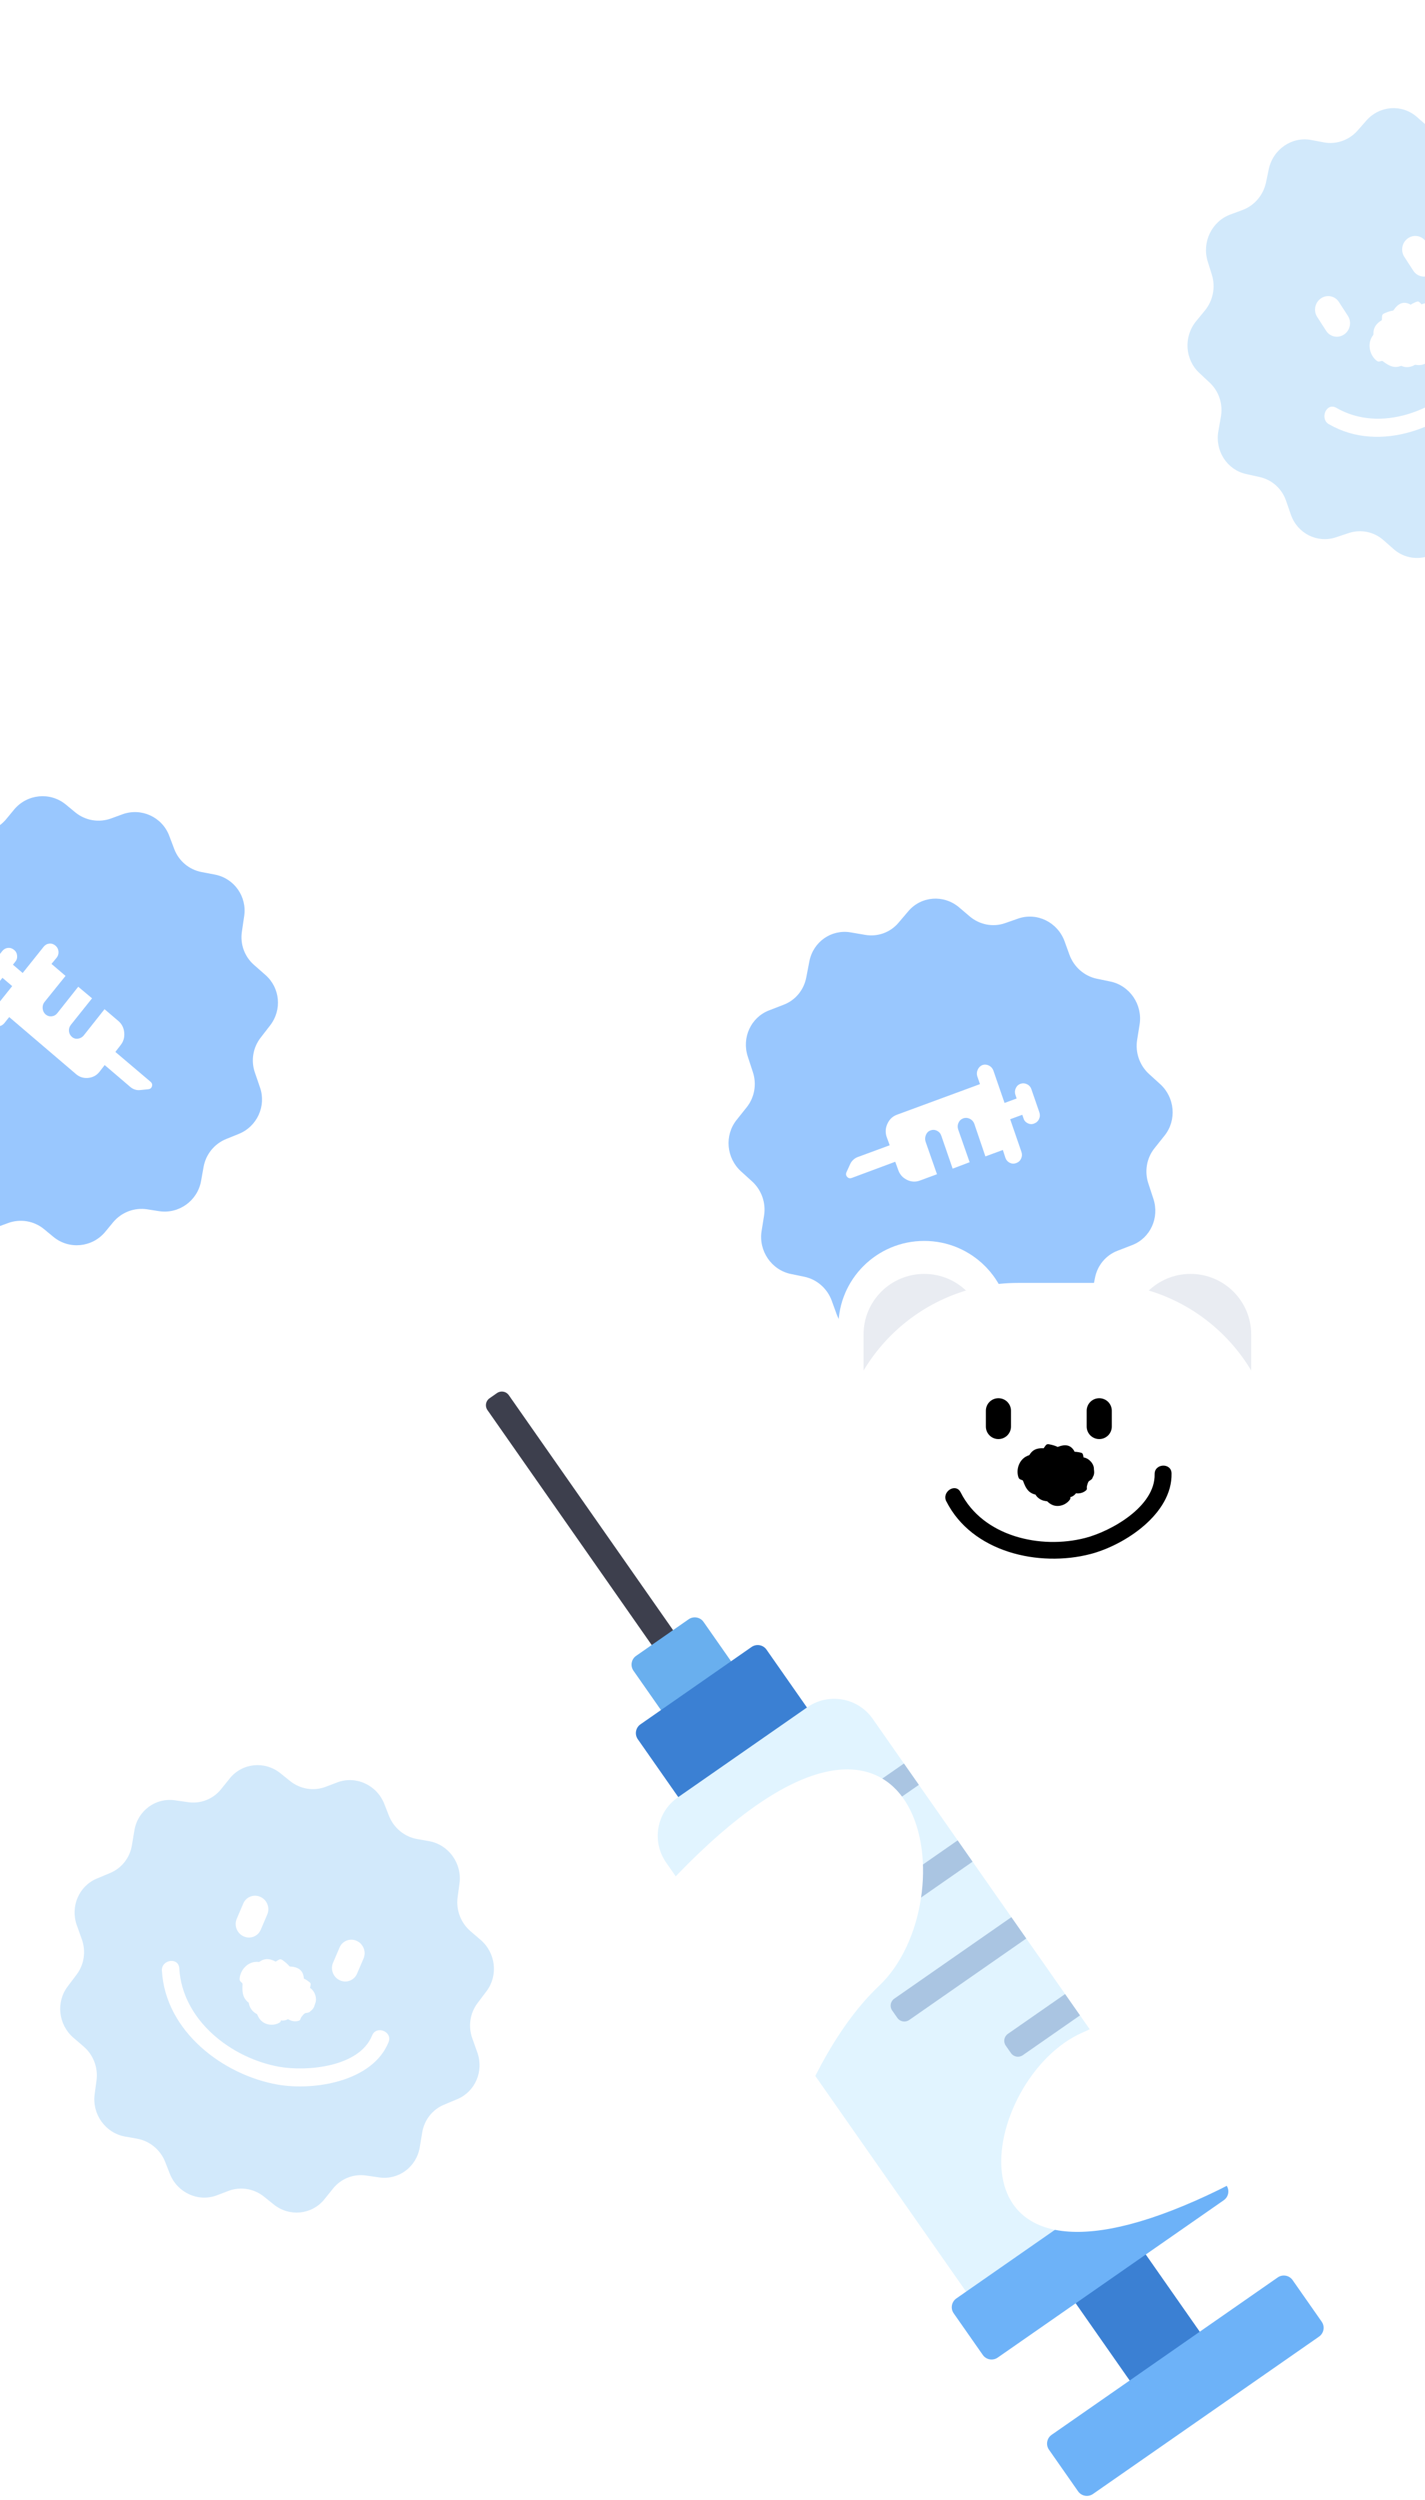 <svg width="393" height="689" viewBox="0 0 393 689" fill="none" xmlns="http://www.w3.org/2000/svg">
<g filter="url(#filter0_b_97_2305)">
<path d="M318.102 330.431C319.806 335.63 317.241 341.215 312.265 343.141L308.152 344.733C304.966 345.966 302.641 348.777 301.98 352.194L301.113 356.674C300.073 362.05 295.049 365.568 289.719 364.652L285.715 363.963C282.276 363.371 278.809 364.628 276.548 367.287L273.824 370.489C270.268 374.67 264.042 375.135 259.807 371.535L256.909 369.071C254.174 366.746 250.466 366.035 247.14 367.198L243.55 368.453C238.363 370.266 232.644 367.464 230.722 362.167L229.392 358.502C228.16 355.106 225.281 352.59 221.807 351.873L218.126 351.114C212.748 350.004 209.157 344.729 210.042 339.24L210.72 335.035C211.283 331.544 210.033 327.976 207.413 325.599L204.363 322.832C200.305 319.149 199.764 312.905 203.137 308.672L205.948 305.143C208.091 302.454 208.727 298.815 207.637 295.487L206.228 291.189C204.525 285.99 207.089 280.405 212.066 278.479L216.179 276.887C219.364 275.654 221.69 272.843 222.351 269.426L223.218 264.946C224.258 259.57 229.282 256.052 234.611 256.968L238.616 257.657C242.055 258.249 245.521 256.992 247.783 254.333L250.506 251.131C254.062 246.95 260.289 246.485 264.523 250.085L267.422 252.549C270.157 254.874 273.865 255.585 277.191 254.422L280.78 253.167C285.967 251.354 291.687 254.156 293.609 259.453L294.938 263.118C296.171 266.514 299.05 269.03 302.523 269.747L306.204 270.506C311.582 271.616 315.173 276.891 314.288 282.38L313.61 286.585C313.047 290.076 314.298 293.644 316.917 296.021L319.967 298.788C324.026 302.471 324.567 308.715 321.194 312.948L318.383 316.477C316.239 319.166 315.603 322.805 316.694 326.133L318.102 330.431Z" fill="#0073FE" fill-opacity="0.4"/>
</g>
<g clip-path="url(#clip0_97_2305)">
<path d="M270.944 293.524C271.548 293.332 272.14 293.377 272.72 293.661C273.299 293.945 273.707 294.389 273.945 294.995L277.046 303.976L280.384 302.746L280.052 301.784C279.83 301.143 279.857 300.523 280.132 299.924C280.406 299.326 280.854 298.913 281.475 298.684C282.08 298.491 282.672 298.537 283.251 298.821C283.83 299.105 284.221 299.541 284.424 300.129L286.639 306.544C286.86 307.185 286.833 307.805 286.559 308.403C286.284 309.002 285.836 309.415 285.215 309.644C284.629 309.89 284.038 309.866 283.441 309.574C282.844 309.282 282.452 308.823 282.266 308.199L281.934 307.237L278.596 308.466L281.696 317.447C281.917 318.089 281.891 318.709 281.616 319.307C281.341 319.905 280.893 320.319 280.272 320.547C279.651 320.776 279.051 320.748 278.472 320.465C277.892 320.181 277.492 319.718 277.271 319.077L276.576 316.937L271.762 318.71L268.687 309.675C268.449 309.069 268.041 308.625 267.461 308.341C266.882 308.057 266.29 308.012 265.686 308.204C265.065 308.433 264.617 308.846 264.342 309.445C264.067 310.043 264.041 310.663 264.262 311.304L267.415 320.311L262.732 322.081L259.604 313.02C259.383 312.378 258.982 311.915 258.403 311.632C257.824 311.348 257.224 311.32 256.603 311.549C256.033 311.759 255.62 312.167 255.363 312.774C255.106 313.381 255.07 313.996 255.256 314.621L258.409 323.627L253.673 325.371C252.483 325.81 251.3 325.741 250.124 325.165C248.948 324.588 248.148 323.686 247.723 322.456L246.895 320.185L234.915 324.642C234.397 324.833 233.969 324.734 233.631 324.347C233.293 323.959 233.241 323.511 233.474 323.004L234.498 320.774C234.698 320.339 234.981 319.956 235.348 319.625C235.715 319.294 236.106 319.052 236.52 318.899L245.37 315.64L244.543 313.369C244.118 312.14 244.185 310.917 244.743 309.703C245.301 308.488 246.175 307.662 247.365 307.223L270.268 298.789L269.52 296.624C269.334 296 269.378 295.389 269.653 294.79C269.928 294.192 270.358 293.77 270.944 293.524Z" fill="white"/>
</g>
<g filter="url(#filter1_b_97_2305)">
<path d="M92.986 491.243C98.129 489.285 103.929 491.933 105.99 497.179L107.261 500.416C108.582 503.78 111.53 506.219 115.026 506.841L118.321 507.427C123.732 508.389 127.464 513.565 126.722 519.076L126.206 522.903C125.734 526.406 127.078 529.938 129.759 532.243L132.579 534.667C136.732 538.236 137.437 544.458 134.179 548.778L131.686 552.083C129.616 554.827 129.076 558.476 130.251 561.769L131.642 565.668C133.478 570.813 131.063 576.457 126.143 578.518L122.415 580.08C119.266 581.399 117.017 584.268 116.446 587.696L115.758 591.825C114.858 597.222 109.929 600.872 104.578 600.103L100.944 599.58C97.489 599.084 94.055 600.435 91.865 603.154L89.473 606.123C86.026 610.4 79.808 611.034 75.477 607.548L72.84 605.426C70.041 603.174 66.31 602.564 63.012 603.819L59.839 605.027C54.696 606.985 48.896 604.337 46.836 599.091L45.565 595.854C44.244 592.49 41.295 590.051 37.799 589.429L34.504 588.843C29.093 587.881 25.361 582.705 26.104 577.194L26.619 573.367C27.091 569.864 25.748 566.332 23.066 564.027L20.246 561.603C16.093 558.034 15.388 551.812 18.647 547.492L21.14 544.187C23.209 541.443 23.75 537.794 22.575 534.501L21.183 530.602C19.347 525.457 21.762 519.813 26.682 517.752L30.41 516.19C33.559 514.871 35.808 512.002 36.379 508.574L37.067 504.445C37.967 499.048 42.896 495.398 48.248 496.167L51.882 496.69C55.337 497.186 58.77 495.835 60.96 493.116L63.353 490.147C66.799 485.87 73.017 485.236 77.348 488.722L79.986 490.844C82.784 493.096 86.516 493.706 89.813 492.451L92.986 491.243Z" fill="#90C9F6" fill-opacity="0.4"/>
<path d="M83.775 551.769C82.766 554.127 78.223 555.666 74.696 554.056C71.169 552.446 69.606 548.118 70.615 545.761C71.623 543.403 75.301 542.791 78.828 544.401C82.354 546.011 84.788 549.403 83.775 551.769Z" fill="white"/>
<path d="M80.582 548.46C80.388 548.565 80.186 548.688 80.074 548.874C79.948 549.096 79.954 549.378 79.96 549.639C80.019 550.774 80.085 551.966 80.658 552.948C81.51 554.423 83.424 555.114 85.035 554.666C85.193 554.62 85.346 554.561 85.467 554.455C85.619 554.298 85.667 554.062 85.755 553.855C85.993 553.275 86.541 552.891 86.838 552.349C87.591 550.961 86.857 548.786 85.614 547.95C84.167 546.967 82.002 547.71 80.582 548.46Z" fill="white"/>
<path d="M85.646 547.126C85.672 546.966 85.693 546.792 85.641 546.639C85.579 546.46 85.415 546.343 85.265 546.221C84.611 545.728 83.918 545.229 83.119 545.101C81.92 544.909 80.698 545.695 80.247 546.823C80.201 546.931 80.16 547.052 80.175 547.167C80.192 547.325 80.304 547.462 80.382 547.605C80.596 548.004 80.575 548.5 80.747 548.923C81.185 549.994 82.722 550.567 83.735 550.244C84.924 549.862 85.453 548.275 85.659 547.121L85.646 547.126Z" fill="white"/>
<path d="M78.118 542.097C77.899 542.137 77.666 542.181 77.5 542.321C77.3 542.488 77.216 542.761 77.151 543.011C76.842 544.107 76.519 545.261 76.752 546.389C77.094 548.083 78.719 549.374 80.404 549.476C80.57 549.487 80.74 549.49 80.888 549.418C81.091 549.317 81.21 549.113 81.358 548.944C81.771 548.476 82.427 548.291 82.886 547.866C84.067 546.803 84.055 544.485 83.131 543.278C82.052 541.86 79.732 541.844 78.122 542.088L78.118 542.097Z" fill="white"/>
<path d="M77.976 540.258C77.795 540.132 77.592 540.007 77.374 539.994C77.116 539.973 76.875 540.11 76.657 540.247C75.7 540.811 74.707 541.412 74.134 542.376C73.274 543.812 73.604 545.834 74.777 547.058C74.888 547.173 75.017 547.297 75.167 547.344C75.384 547.411 75.603 547.349 75.824 547.332C76.443 547.281 77.035 547.594 77.658 547.61C79.227 547.659 80.745 546.007 80.867 544.525C81.014 542.785 79.324 541.196 77.981 540.271L77.976 540.258Z" fill="white"/>
<path d="M77.652 542.337C77.665 542.106 77.661 541.867 77.558 541.659C77.436 541.42 77.198 541.279 76.968 541.142C75.975 540.57 74.933 539.987 73.799 539.943C72.107 539.881 70.535 541.185 70.096 542.835C70.049 542.996 70.019 543.165 70.054 543.332C70.106 543.56 70.281 543.725 70.413 543.915C70.777 544.436 70.824 545.124 71.138 545.687C71.927 547.112 74.153 547.645 75.498 547.022C77.08 546.292 77.562 543.995 77.652 542.337Z" fill="white"/>
<path d="M75.673 543.046C75.648 542.755 75.6 542.443 75.426 542.202C75.228 541.918 74.889 541.785 74.573 541.651C73.194 541.108 71.754 540.558 70.297 540.721C68.118 540.974 66.356 542.945 66.101 545.162C66.074 545.376 66.064 545.597 66.146 545.806C66.252 546.081 66.515 546.265 66.719 546.487C67.283 547.089 67.475 547.962 67.973 548.62C69.241 550.296 72.196 550.548 73.8 549.494C75.679 548.244 75.875 545.193 75.673 543.046Z" fill="white"/>
<path d="M67.749 545.324C67.519 545.413 67.281 545.519 67.132 545.72C66.957 545.952 66.931 546.263 66.913 546.556C66.831 547.82 66.761 549.154 67.266 550.32C68.033 552.069 70.074 553.086 71.915 552.798C72.097 552.773 72.277 552.726 72.419 552.619C72.615 552.461 72.701 552.21 72.815 551.993C73.151 551.382 73.814 551.029 74.218 550.461C75.238 549.023 74.69 546.514 73.419 545.417C71.93 544.135 69.427 544.67 67.749 545.324Z" fill="white"/>
<path d="M70.758 547.675C70.527 547.666 70.292 547.667 70.094 547.78C69.867 547.913 69.732 548.153 69.619 548.392C69.106 549.416 68.574 550.485 68.59 551.644C68.617 553.377 69.98 554.956 71.64 555.392C71.803 555.434 71.971 555.467 72.129 555.421C72.347 555.36 72.507 555.185 72.686 555.041C73.183 554.655 73.867 554.601 74.402 554.275C75.77 553.448 76.187 551.175 75.502 549.808C74.695 548.203 72.403 547.748 70.758 547.675Z" fill="white"/>
<path d="M70.724 551.941C70.537 552.103 70.356 552.279 70.277 552.512C70.192 552.785 70.266 553.087 70.342 553.359C70.67 554.562 71.036 555.827 71.879 556.749C73.144 558.134 75.347 558.397 76.951 557.516C77.107 557.426 77.263 557.336 77.363 557.177C77.495 556.969 77.49 556.708 77.532 556.458C77.642 555.777 78.143 555.231 78.328 554.574C78.813 552.891 77.493 550.74 75.976 550.144C74.192 549.448 72.065 550.779 70.728 551.932L70.724 551.941Z" fill="white"/>
<path d="M79.977 552.218C79.916 552.061 79.846 551.9 79.71 551.795C79.56 551.672 79.354 551.654 79.157 551.639C78.332 551.574 77.462 551.511 76.715 551.836C75.585 552.332 74.947 553.697 75.164 554.936C75.188 555.055 75.217 555.186 75.287 555.272C75.39 555.405 75.558 555.46 75.703 555.548C76.103 555.784 76.341 556.226 76.713 556.504C77.661 557.206 79.291 556.863 79.984 556.018C80.799 555.035 80.414 553.342 79.968 552.214L79.977 552.218Z" fill="white"/>
<path d="M78.372 551.528C78.203 551.623 78.031 551.727 77.927 551.895C77.812 552.089 77.821 552.341 77.83 552.571C77.885 553.564 77.96 554.61 78.466 555.475C79.225 556.768 80.915 557.357 82.316 556.953C82.448 556.917 82.589 556.862 82.697 556.761C82.832 556.619 82.877 556.413 82.945 556.229C83.152 555.721 83.629 555.38 83.889 554.896C84.543 553.667 83.885 551.764 82.787 551.037C81.508 550.184 79.614 550.847 78.372 551.528Z" fill="white"/>
<path d="M82.63 548.439C82.434 548.424 82.233 548.419 82.056 548.51C81.853 548.611 81.729 548.823 81.623 549.022C81.145 549.89 80.656 550.807 80.643 551.812C80.621 553.308 81.757 554.72 83.177 555.142C83.319 555.185 83.464 555.219 83.597 555.183C83.786 555.14 83.935 554.993 84.093 554.872C84.537 554.558 85.127 554.526 85.604 554.26C86.811 553.585 87.245 551.621 86.682 550.418C86.029 549.001 84.05 548.538 82.634 548.43L82.63 548.439Z" fill="white"/>
<path d="M44.657 543.178C45.63 559.838 61.52 571.895 76.615 574.529C86.622 576.271 102.774 573.7 107.162 562.824C108.342 559.91 103.788 558.079 102.61 561.008C99.106 569.683 84.672 570.953 77.081 569.622C63.953 567.315 50.279 556.921 49.447 542.491C49.262 539.312 44.467 540.021 44.643 543.18L44.657 543.178Z" fill="white"/>
<path d="M71.832 522.793L71.823 522.789C69.999 521.956 67.882 522.771 67.095 524.61L65.293 528.821C64.506 530.66 65.347 532.826 67.172 533.659L67.181 533.663C69.005 534.496 71.122 533.68 71.909 531.842L73.711 527.63C74.498 525.792 73.657 523.626 71.832 522.793Z" fill="white"/>
<path d="M98.387 534.916L98.378 534.912C96.553 534.079 94.437 534.894 93.65 536.733L91.848 540.944C91.061 542.783 91.902 544.949 93.727 545.782L93.736 545.786C95.56 546.619 97.677 545.803 98.464 543.964L100.266 539.753C101.053 537.915 100.211 535.749 98.387 534.916Z" fill="white"/>
</g>
<g filter="url(#filter2_b_97_2305)">
<path d="M349.906 46.661C351.054 41.165 356.259 37.572 361.615 38.581L365.111 39.239C368.544 39.885 372.077 38.64 374.432 35.955L376.804 33.251C380.462 29.079 386.654 28.627 390.763 32.23L393.628 34.742C396.249 37.04 399.854 37.77 403.162 36.671L406.7 35.496C411.841 33.788 417.328 36.547 419.126 41.743L420.452 45.573C421.598 48.885 424.321 51.344 427.668 52.09L431.498 52.943C436.724 54.107 440.086 59.304 439.127 64.737L438.425 68.718C437.811 72.197 438.968 75.736 441.492 78.098L444.411 80.828C448.37 84.533 448.738 90.825 445.243 95.077L442.838 98.003C440.589 100.739 439.862 104.459 440.914 107.84L442.065 111.534C443.715 116.835 440.941 122.57 435.81 124.465L432.483 125.693C429.18 126.913 426.715 129.808 425.979 133.331L425.23 136.919C424.082 142.416 418.877 146.008 413.521 145L410.024 144.342C406.591 143.695 403.059 144.94 400.704 147.625L398.332 150.33C394.674 154.501 388.482 154.953 384.372 151.35L381.508 148.838C378.887 146.54 375.281 145.811 371.973 146.909L368.435 148.084C363.295 149.792 357.807 147.033 356.009 141.837L354.683 138.007C353.537 134.695 350.814 132.236 347.468 131.491L343.637 130.637C338.411 129.473 335.05 124.276 336.008 118.844L336.711 114.862C337.324 111.383 336.167 107.844 333.643 105.483L330.724 102.752C326.765 99.047 326.398 92.755 329.892 88.503L332.298 85.577C334.546 82.841 335.273 79.121 334.221 75.74L333.071 72.046C331.42 66.746 334.195 61.01 339.326 59.115L342.652 57.887C345.955 56.667 348.421 53.773 349.156 50.249L349.906 46.661Z" fill="#90C9F6" fill-opacity="0.4"/>
<path d="M394.344 87.496C395.736 89.649 394.582 94.44 391.391 96.642C388.201 98.844 383.829 97.867 382.437 95.713C381.044 93.561 382.496 90.026 385.687 87.824C388.878 85.622 392.945 85.335 394.344 87.496Z" fill="white"/>
<path d="M389.94 88.489C389.923 88.715 389.916 88.958 390.009 89.155C390.123 89.386 390.358 89.532 390.575 89.668C391.534 90.231 392.544 90.817 393.652 90.849C395.312 90.904 396.893 89.611 397.383 87.965C397.43 87.802 397.463 87.637 397.439 87.474C397.392 87.257 397.224 87.088 397.102 86.899C396.754 86.379 396.731 85.693 396.445 85.142C395.71 83.735 393.541 83.2 392.196 83.83C390.623 84.559 390.081 86.847 389.94 88.489Z" fill="white"/>
<path d="M391.539 83.357C391.421 83.248 391.291 83.136 391.138 83.099C390.958 83.056 390.776 83.135 390.596 83.199C389.846 83.503 389.069 83.837 388.539 84.464C387.745 85.404 387.739 86.894 388.423 87.896C388.487 87.995 388.564 88.096 388.665 88.145C388.804 88.216 388.976 88.192 389.134 88.202C389.574 88.231 389.969 88.517 390.406 88.596C391.515 88.793 392.8 87.764 393.075 86.707C393.393 85.465 392.376 84.146 391.541 83.343L391.539 83.357Z" fill="white"/>
<path d="M383.426 87.197C383.342 87.409 383.254 87.636 383.28 87.856C383.311 88.12 383.489 88.342 383.66 88.533C384.392 89.395 385.165 90.3 386.211 90.707C387.779 91.325 389.698 90.606 390.677 89.194C390.774 89.055 390.866 88.909 390.886 88.74C390.912 88.509 390.808 88.295 390.748 88.075C390.585 87.462 390.782 86.791 390.678 86.162C390.436 84.558 388.533 83.315 387.055 83.468C385.321 83.642 384.076 85.654 383.421 87.188L383.426 87.197Z" fill="white"/>
<path d="M381.845 86.327C381.646 86.417 381.436 86.526 381.309 86.709C381.155 86.922 381.14 87.206 381.135 87.47C381.089 88.608 381.052 89.798 381.537 90.818C382.255 92.344 384.085 93.149 385.709 92.789C385.862 92.754 386.032 92.709 386.15 92.603C386.32 92.45 386.386 92.227 386.489 92.025C386.776 91.458 387.347 91.112 387.691 90.577C388.565 89.237 388.02 87.022 386.872 86.114C385.526 85.046 383.329 85.659 381.858 86.329L381.845 86.327Z" fill="white"/>
<path d="M383.374 87.732C383.193 87.596 382.995 87.471 382.77 87.448C382.51 87.425 382.267 87.557 382.033 87.683C381.038 88.239 380.007 88.831 379.369 89.795C378.419 91.235 378.651 93.309 379.767 94.584C379.874 94.712 379.997 94.829 380.152 94.889C380.366 94.967 380.594 94.904 380.82 94.891C381.439 94.856 382.027 95.187 382.655 95.218C384.239 95.301 385.858 93.649 386.063 92.141C386.306 90.368 384.683 88.707 383.374 87.732Z" fill="white"/>
<path d="M382.902 89.84C382.651 89.704 382.37 89.577 382.08 89.599C381.742 89.618 381.454 89.841 381.177 90.044C379.999 90.952 378.784 91.909 378.144 93.267C377.193 95.302 377.87 97.901 379.549 99.322C379.709 99.461 379.885 99.589 380.099 99.632C380.381 99.687 380.671 99.558 380.961 99.5C381.753 99.334 382.569 99.638 383.372 99.56C385.416 99.362 387.193 96.923 387.182 94.957C387.158 92.644 384.766 90.824 382.902 89.84Z" fill="white"/>
<path d="M380.557 97.974C380.507 98.222 380.468 98.487 380.553 98.725C380.65 99.003 380.891 99.194 381.12 99.368C382.111 100.123 383.166 100.904 384.387 101.095C386.226 101.372 388.142 100.144 388.885 98.384C388.961 98.212 389.018 98.03 389.006 97.849C388.98 97.593 388.821 97.382 388.704 97.165C388.383 96.543 388.447 95.774 388.196 95.115C387.562 93.449 385.217 92.57 383.645 93.085C381.805 93.689 380.914 96.159 380.557 97.974Z" fill="white"/>
<path d="M384.079 96.624C383.949 96.82 383.824 97.025 383.812 97.259C383.8 97.529 383.924 97.776 384.06 98.004C384.625 99.004 385.217 100.046 386.174 100.657C387.606 101.571 389.622 101.237 390.86 100.026C390.982 99.907 391.098 99.779 391.144 99.616C391.21 99.393 391.152 99.159 391.129 98.925C391.077 98.284 391.397 97.659 391.414 97.017C391.464 95.378 389.826 93.786 388.344 93.644C386.602 93.48 385.012 95.231 384.079 96.624Z" fill="white"/>
<path d="M387.551 98.959C387.584 99.209 387.631 99.462 387.78 99.656C387.959 99.878 388.245 99.977 388.507 100.058C389.667 100.423 390.895 100.787 392.098 100.551C393.903 100.198 395.289 98.421 395.42 96.547C395.429 96.362 395.439 96.178 395.362 96.005C395.261 95.777 395.045 95.641 394.863 95.469C394.365 95.005 394.184 94.274 393.744 93.757C392.626 92.425 390.164 92.413 388.871 93.412C387.354 94.59 387.312 97.162 387.546 98.95L387.551 98.959Z" fill="white"/>
<path d="M392.693 91.048C392.532 91.016 392.363 90.99 392.205 91.052C392.024 91.117 391.9 91.286 391.784 91.45C391.292 92.134 390.778 92.857 390.647 93.684C390.452 94.936 391.23 96.23 392.359 96.71C392.469 96.754 392.592 96.799 392.7 96.785C392.863 96.767 392.998 96.65 393.146 96.572C393.552 96.351 394.04 96.382 394.465 96.208C395.543 95.761 396.129 94.156 395.805 93.096C395.434 91.855 393.845 91.275 392.685 91.054L392.693 91.048Z" fill="white"/>
<path d="M391.276 92.073C391.264 92.271 391.258 92.478 391.34 92.659C391.438 92.864 391.649 92.992 391.841 93.109C392.683 93.598 393.579 94.097 394.555 94.125C396.016 94.162 397.396 93.008 397.809 91.57C397.85 91.434 397.881 91.282 397.855 91.134C397.81 90.939 397.666 90.789 397.552 90.63C397.246 90.175 397.22 89.575 396.963 89.087C396.305 87.853 394.398 87.398 393.22 87.961C391.843 88.614 391.378 90.623 391.276 92.073Z" fill="white"/>
<path d="M391.011 86.694C390.895 86.857 390.784 87.029 390.764 87.233C390.738 87.464 390.847 87.686 390.953 87.886C391.409 88.772 391.9 89.693 392.715 90.249C393.927 91.076 395.685 90.849 396.785 89.84C396.896 89.74 397.001 89.632 397.042 89.497C397.108 89.309 397.066 89.1 397.051 88.896C397.03 88.34 397.317 87.809 397.353 87.249C397.442 85.833 396.066 84.393 394.782 84.233C393.276 84.036 391.846 85.511 391.005 86.685L391.011 86.694Z" fill="white"/>
<path d="M366.534 116.93C380.681 125.087 398.987 117.761 409.16 106.036C415.902 98.26 422.379 82.799 415.813 73.099C414.055 70.495 410.138 73.472 411.908 76.082C417.144 83.824 410.515 97.084 405.393 102.977C396.532 113.167 380.764 119.46 368.517 112.386C365.818 110.829 363.851 115.389 366.528 116.943L366.534 116.93Z" fill="white"/>
<path d="M364.293 82.238L364.285 82.244C362.634 83.383 362.177 85.668 363.263 87.347L365.751 91.193C366.837 92.873 369.056 93.31 370.707 92.171L370.715 92.165C372.366 91.026 372.823 88.742 371.737 87.062L369.249 83.216C368.163 81.537 365.944 81.099 364.293 82.238Z" fill="white"/>
<path d="M388.318 65.658L388.31 65.663C386.659 66.803 386.201 69.087 387.288 70.767L389.776 74.613C390.862 76.292 393.081 76.73 394.732 75.591L394.74 75.585C396.39 74.446 396.848 72.161 395.762 70.482L393.274 66.636C392.187 64.956 389.968 64.519 388.318 65.658Z" fill="white"/>
</g>
<g filter="url(#filter3_b_97_2305)">
<path d="M3.865 223.15C7.449 218.812 13.849 218.182 18.163 221.742L20.743 223.872C23.51 226.156 27.285 226.797 30.669 225.557L33.729 224.436C38.945 222.526 44.703 225.147 46.666 230.327L48.06 234.009C49.303 237.289 52.153 239.683 55.598 240.341L59.26 241.04C64.577 242.055 68.136 247.076 67.347 252.448L66.704 256.825C66.204 260.223 67.449 263.634 70.014 265.895L73.239 268.737C77.248 272.27 77.808 278.329 74.518 282.581L71.871 286.002C69.766 288.723 69.168 292.315 70.28 295.554L71.712 299.727C73.471 304.848 70.895 310.473 65.859 312.508L62.391 313.91C59.129 315.228 56.768 318.136 56.148 321.599L55.452 325.487C54.473 330.956 49.299 334.655 43.827 333.797L40.617 333.294C37.068 332.738 33.477 334.104 31.178 336.887L29.034 339.482C25.45 343.82 19.05 344.451 14.737 340.891L12.156 338.761C9.39 336.477 5.614 335.836 2.23 337.076L-0.83 338.196C-6.046 340.107 -11.804 337.485 -13.766 332.306L-15.161 328.624C-16.404 325.344 -19.254 322.95 -22.699 322.292L-26.361 321.592C-31.678 320.577 -35.237 315.557 -34.448 310.185L-33.804 305.807C-33.305 302.409 -34.55 298.999 -37.115 296.738L-40.34 293.896C-44.349 290.363 -44.908 284.303 -41.618 280.051L-38.972 276.631C-36.867 273.91 -36.268 270.318 -37.38 267.078L-38.813 262.905C-40.571 257.785 -37.995 252.16 -32.96 250.124L-29.492 248.723C-26.23 247.404 -23.869 244.496 -23.249 241.033L-22.553 237.145C-21.574 231.676 -16.4 227.978 -10.928 228.835L-7.718 229.339C-4.168 229.895 -0.578 228.528 1.721 225.746L3.865 223.15Z" fill="#0073FE" fill-opacity="0.4"/>
</g>
<path d="M-2.109 282.371C-2.571 281.94 -2.832 281.401 -2.892 280.753C-2.952 280.104 -2.794 279.524 -2.419 279.011L3.363 271.779L0.675 269.486L0.055 270.261C-0.358 270.778 -0.878 271.067 -1.506 271.129C-2.134 271.19 -2.698 271.008 -3.198 270.582C-3.66 270.151 -3.921 269.612 -3.981 268.963C-4.04 268.315 -3.881 267.754 -3.503 267.281L0.628 262.115C1.041 261.599 1.561 261.309 2.189 261.247C2.817 261.186 3.381 261.368 3.881 261.795C4.377 262.182 4.656 262.71 4.718 263.378C4.78 264.046 4.602 264.618 4.185 265.096L3.566 265.87L6.254 268.163L12.036 260.932C12.449 260.415 12.97 260.126 13.597 260.064C14.225 260.002 14.789 260.185 15.289 260.611C15.789 261.038 16.069 261.575 16.129 262.224C16.189 262.872 16.012 263.455 15.6 263.971L14.2 265.656L18.076 268.962L12.237 276.199C11.862 276.712 11.704 277.292 11.764 277.941C11.824 278.589 12.085 279.129 12.547 279.559C13.047 279.986 13.611 280.168 14.239 280.106C14.866 280.044 15.387 279.755 15.8 279.239L21.577 271.948L25.384 275.142L19.551 282.438C19.138 282.955 18.961 283.537 19.021 284.185C19.081 284.834 19.361 285.371 19.861 285.798C20.319 286.189 20.861 286.344 21.487 286.262C22.113 286.181 22.635 285.901 23.051 285.424L28.828 278.134L32.641 281.386C33.6 282.204 34.14 283.271 34.262 284.588C34.383 285.904 34.048 287.057 33.257 288.047L31.816 289.914L41.5 298.121C41.917 298.476 42.052 298.899 41.906 299.389C41.759 299.88 41.419 300.151 40.886 300.203L38.547 300.434C38.09 300.479 37.634 300.425 37.178 300.271C36.723 300.118 36.328 299.899 35.995 299.615L28.868 293.536L27.428 295.403C26.636 296.393 25.603 296.95 24.329 297.076C23.054 297.201 21.938 296.855 20.979 296.038L2.538 280.307L1.144 282.05C0.727 282.528 0.205 282.797 -0.423 282.859C-1.051 282.921 -1.613 282.758 -2.109 282.371Z" fill="white"/>
<path d="M278.566 365.615C278.566 352.573 267.966 342 254.889 342C241.813 342 231.213 352.573 231.213 365.615V397.854C231.213 410.896 241.813 421.469 254.889 421.469C267.966 421.469 278.566 410.896 278.566 397.854V365.615Z" fill="white"/>
<path d="M352.012 365.615C352.012 352.573 341.412 342 328.336 342C315.259 342 304.659 352.573 304.659 365.615V397.853C304.659 410.896 315.259 421.468 328.336 421.468C341.412 421.468 352.012 410.896 352.012 397.853V365.615Z" fill="white"/>
<path d="M271.619 367.778C271.619 358.561 264.128 351.09 254.889 351.09C245.649 351.09 238.158 358.561 238.158 367.778V390.563C238.158 399.78 245.649 407.251 254.889 407.251C264.128 407.251 271.619 399.78 271.619 390.563V367.778Z" fill="#E9ECF2"/>
<path d="M345.066 367.778C345.066 358.562 337.576 351.09 328.336 351.09C319.096 351.09 311.606 358.562 311.606 367.778V390.563C311.606 399.78 319.096 407.251 328.336 407.251C337.576 407.251 345.066 399.78 345.066 390.563V367.778Z" fill="#E9ECF2"/>
<path d="M280.726 353.579H302.509C329.837 353.579 352.023 375.702 352.023 402.953V556.977H231.213V402.953C231.213 375.702 253.398 353.579 280.726 353.579Z" fill="white"/>
<path d="M298.788 405.74C298.788 408.183 295.385 411.316 291.692 411.316C287.999 411.316 285.008 408.183 285.008 405.74C285.008 403.298 287.999 401.312 291.692 401.312C295.385 401.312 298.788 403.288 298.788 405.74Z" fill="black"/>
<path d="M294.749 404.137C294.618 404.305 294.487 404.492 294.459 404.697C294.431 404.939 294.543 405.181 294.646 405.405C295.123 406.365 295.628 407.372 296.497 407.997C297.797 408.939 299.732 408.78 300.975 407.755C301.097 407.652 301.209 407.54 301.274 407.4C301.349 407.204 301.303 406.981 301.303 406.766C301.293 406.17 301.63 405.62 301.686 405.032C301.826 403.531 300.368 401.937 298.965 401.704C297.329 401.424 295.712 402.925 294.749 404.137Z" fill="black"/>
<path d="M298.686 400.977C298.648 400.828 298.601 400.669 298.499 400.557C298.377 400.427 298.19 400.389 298.012 400.343C297.255 400.175 296.461 400.016 295.713 400.222C294.591 400.529 293.815 401.695 293.843 402.851C293.843 402.962 293.852 403.084 293.908 403.177C293.983 403.307 294.133 403.382 294.254 403.475C294.591 403.736 294.759 404.174 295.068 404.473C295.853 405.228 297.414 405.116 298.181 404.436C299.078 403.634 298.947 402.049 298.695 400.967L298.686 400.977Z" fill="black"/>
<path d="M290.207 399.597C290.029 399.718 289.842 399.848 289.748 400.035C289.636 400.259 289.664 400.529 289.702 400.771C289.842 401.844 289.991 402.972 290.618 403.857C291.553 405.191 293.46 405.666 294.975 405.088C295.124 405.032 295.274 404.967 295.377 404.846C295.517 404.678 295.545 404.454 295.61 404.249C295.797 403.68 296.302 403.261 296.545 402.711C297.181 401.321 296.302 399.317 295.04 398.636C293.563 397.835 291.525 398.739 290.207 399.587V399.597Z" fill="black"/>
<path d="M289.392 398.058C289.186 398.021 288.962 397.993 288.766 398.068C288.532 398.152 288.373 398.366 288.233 398.571C287.606 399.438 286.961 400.352 286.821 401.415C286.606 402.999 287.653 404.622 289.14 405.218C289.28 405.274 289.439 405.33 289.588 405.312C289.803 405.284 289.972 405.144 290.159 405.041C290.682 404.752 291.318 404.789 291.87 404.556C293.263 403.978 293.973 401.946 293.524 400.613C293.001 399.047 290.925 398.338 289.401 398.068L289.392 398.058Z" fill="black"/>
<path d="M289.889 399.988C289.814 399.783 289.72 399.578 289.552 399.438C289.356 399.28 289.094 399.252 288.842 399.224C287.757 399.121 286.626 399.028 285.616 399.438C284.111 400.054 283.223 401.806 283.457 403.41C283.475 403.568 283.513 403.727 283.606 403.857C283.737 404.034 283.952 404.109 284.139 404.221C284.653 404.529 284.952 405.107 285.439 405.47C286.663 406.393 288.814 405.974 289.758 404.902C290.87 403.643 290.431 401.461 289.889 399.988Z" fill="black"/>
<path d="M288.42 401.387C288.289 401.145 288.131 400.893 287.887 400.753C287.607 400.585 287.261 400.604 286.934 400.613C285.522 400.688 284.054 400.781 282.839 401.499C281.025 402.58 280.221 404.986 280.829 407.009C280.885 407.204 280.96 407.4 281.109 407.549C281.306 407.745 281.605 407.801 281.867 407.913C282.586 408.211 283.082 408.892 283.764 409.265C285.503 410.216 288.187 409.265 289.196 407.717C290.374 405.89 289.402 403.168 288.42 401.387Z" fill="black"/>
<path d="M282.334 406.496C282.165 406.664 281.997 406.85 281.941 407.084C281.876 407.354 281.969 407.634 282.063 407.895C282.465 409.023 282.904 410.207 283.783 411.018C285.11 412.23 287.279 412.304 288.785 411.325C288.934 411.232 289.074 411.12 289.159 410.971C289.271 410.757 289.252 410.505 289.271 410.272C289.336 409.61 289.785 409.041 289.925 408.389C290.281 406.739 288.859 404.781 287.336 404.333C285.55 403.811 283.558 405.266 282.334 406.496Z" fill="black"/>
<path d="M285.85 407.344C285.644 407.428 285.438 407.521 285.307 407.698C285.158 407.904 285.13 408.165 285.12 408.416C285.055 409.507 284.99 410.645 285.438 411.642C286.111 413.134 287.897 413.963 289.515 413.684C289.673 413.656 289.832 413.619 289.954 413.516C290.122 413.376 290.197 413.162 290.3 412.966C290.59 412.435 291.169 412.118 291.515 411.623C292.403 410.365 291.917 408.23 290.805 407.316C289.496 406.244 287.317 406.757 285.85 407.344Z" fill="black"/>
<path d="M287.421 411.055C287.318 411.269 287.224 411.493 287.243 411.726C287.271 411.996 287.449 412.229 287.617 412.435C288.356 413.348 289.15 414.299 290.235 414.765C291.862 415.464 293.89 414.821 294.966 413.423C295.068 413.283 295.171 413.143 295.199 412.966C295.237 412.733 295.134 412.509 295.078 412.276C294.919 411.642 295.153 410.971 295.068 410.328C294.863 408.677 292.899 407.335 291.347 407.419C289.524 407.521 288.159 409.516 287.421 411.045V411.055Z" fill="black"/>
<path d="M295.628 407.634C295.516 407.522 295.395 407.41 295.236 407.372C295.058 407.326 294.871 407.391 294.694 407.456C293.946 407.727 293.16 408.016 292.627 408.594C291.823 409.47 291.777 410.906 292.431 411.894C292.497 411.987 292.571 412.09 292.665 412.136C292.805 412.211 292.973 412.192 293.132 412.211C293.572 412.258 293.946 412.547 294.376 412.64C295.47 412.873 296.769 411.931 297.059 410.925C297.405 409.75 296.433 408.435 295.619 407.634H295.628Z" fill="black"/>
<path d="M293.965 407.671C293.852 407.82 293.74 407.978 293.712 408.165C293.684 408.379 293.787 408.594 293.88 408.789C294.301 409.628 294.759 410.505 295.526 411.055C296.676 411.875 298.377 411.717 299.453 410.812C299.555 410.729 299.658 410.626 299.714 410.496C299.78 410.318 299.742 410.123 299.733 409.936C299.724 409.414 300.014 408.929 300.06 408.407C300.172 407.083 298.882 405.694 297.648 405.498C296.208 405.265 294.797 406.589 293.965 407.671Z" fill="black"/>
<path d="M296.536 403.307C296.358 403.373 296.18 403.447 296.059 403.596C295.919 403.764 295.891 403.997 295.872 404.212C295.778 405.153 295.694 406.142 296.059 407.018C296.601 408.323 298.125 409.097 299.527 408.901C299.668 408.883 299.808 408.855 299.911 408.771C300.06 408.659 300.135 408.472 300.229 408.304C300.5 407.857 301.005 407.596 301.322 407.176C302.126 406.114 301.771 404.24 300.827 403.419C299.724 402.45 297.816 402.832 296.536 403.298V403.307Z" fill="black"/>
<path d="M260.986 413.774C268.083 427.829 286.523 431.992 300.732 428.302C310.152 425.852 323.337 417.233 323.103 406.07C323.045 403.076 318.37 403.292 318.435 406.296C318.617 415.203 306.45 422.015 299.301 423.865C286.937 427.06 271.063 423.461 264.925 411.283C263.571 408.601 259.637 411.113 260.975 413.781L260.986 413.774Z" fill="black"/>
<path d="M275.359 385.352H275.35C273.44 385.352 271.891 386.896 271.891 388.801V393.164C271.891 395.069 273.44 396.614 275.35 396.614H275.359C277.27 396.614 278.819 395.069 278.819 393.164V388.801C278.819 386.896 277.27 385.352 275.359 385.352Z" fill="black"/>
<path d="M303.164 385.352H303.155C301.244 385.352 299.695 386.896 299.695 388.801V393.164C299.695 395.069 301.244 396.614 303.155 396.614H303.164C305.074 396.614 306.623 395.069 306.623 393.164V388.801C306.623 386.896 305.074 385.352 303.164 385.352Z" fill="black"/>
<path d="M231.444 455.478C231.444 455.478 235.729 476.013 205.666 525.471C175.603 574.93 181.407 647.217 181.407 647.217H351.827V511.34L231.453 455.478H231.444Z" fill="white"/>
<path d="M137.068 383.934L135.006 385.369C133.947 386.105 133.687 387.558 134.426 388.614L183.605 458.913C184.344 459.969 185.801 460.228 186.86 459.491L188.922 458.056C189.981 457.32 190.24 455.867 189.502 454.811L140.322 384.512C139.584 383.456 138.127 383.197 137.068 383.934Z" fill="#3D3F4D"/>
<path d="M189.922 446.279L175.437 456.355C174.099 457.286 173.771 459.122 174.705 460.456L189.875 482.141C190.808 483.476 192.65 483.803 193.988 482.872L208.472 472.796C209.811 471.865 210.139 470.028 209.205 468.694L194.035 447.009C193.102 445.675 191.26 445.348 189.922 446.279Z" fill="#69AFEE"/>
<path d="M306.238 612.552L291.754 622.628C290.416 623.559 290.088 625.395 291.021 626.73L317.269 664.25C318.203 665.584 320.044 665.912 321.383 664.981L335.867 654.905C337.205 653.974 337.533 652.137 336.6 650.803L310.352 613.283C309.418 611.948 307.577 611.621 306.238 612.552Z" fill="#3B80D3"/>
<path d="M207.278 453.911L176.631 475.231C175.292 476.162 174.964 477.999 175.898 479.333L191.068 501.018C192.001 502.352 193.843 502.679 195.181 501.749L225.829 480.428C227.167 479.497 227.495 477.661 226.562 476.326L211.392 454.642C210.458 453.307 208.617 452.98 207.278 453.911Z" fill="#3B80D3"/>
<path d="M186.934 495.367L222.658 470.516C228.524 466.435 236.6 467.876 240.686 473.718L327.876 598.352L270.913 637.978L183.723 513.345C179.631 507.496 181.076 499.442 186.934 495.367Z" fill="#E1F4FF"/>
<path d="M326.098 590.086L263.752 633.457C262.414 634.388 262.086 636.225 263.019 637.559L271.043 649.029C271.977 650.363 273.818 650.69 275.156 649.759L337.503 606.388C338.841 605.457 339.169 603.62 338.235 602.286L330.212 590.817C329.278 589.482 327.437 589.155 326.098 590.086Z" fill="#6DB2F8"/>
<path d="M352.377 627.674L290.03 671.045C288.692 671.976 288.364 673.813 289.298 675.147L297.321 686.617C298.255 687.951 300.097 688.278 301.435 687.347L363.781 643.976C365.119 643.045 365.447 641.208 364.514 639.874L356.49 628.405C355.557 627.07 353.715 626.743 352.377 627.674Z" fill="#6DB2F8"/>
<path d="M249.297 486.029L253.411 491.909L230.714 507.697C229.656 508.433 228.198 508.175 227.46 507.119L226.021 505.063C225.283 504.007 225.543 502.554 226.601 501.817L249.297 486.029Z" fill="#AAC5E2"/>
<path d="M308.548 570.748L312.662 576.628L289.965 592.417C288.907 593.153 287.449 592.894 286.711 591.839L285.272 589.782C284.534 588.727 284.793 587.273 285.852 586.537L308.548 570.748Z" fill="#AAC5E2"/>
<path d="M278.924 528.378L283.037 534.258L250.741 556.725C249.682 557.461 248.225 557.202 247.486 556.147L246.047 554.09C245.309 553.035 245.569 551.581 246.627 550.845L278.924 528.378Z" fill="#AAC5E2"/>
<path d="M264.109 507.209L268.222 513.089L252.442 524.067C251.384 524.803 249.926 524.544 249.188 523.489L247.749 521.432C247.011 520.377 247.271 518.923 248.329 518.187L264.109 507.209Z" fill="#AAC5E2"/>
<path d="M293.739 549.567L297.852 555.447L282.072 566.424C281.014 567.16 279.556 566.901 278.818 565.846L277.379 563.789C276.641 562.734 276.9 561.28 277.958 560.544L293.739 549.567Z" fill="#AAC5E2"/>
<path d="M176.361 601.458C176.361 601.458 129.915 570.795 192.713 510.773C255.511 450.752 267.291 523.826 242.432 547.31C217.572 570.795 207.756 622.332 207.756 622.332L176.352 601.458H176.361Z" fill="white"/>
<path d="M371.618 534.398C371.618 534.398 401.666 574.794 329.631 606.548C257.595 638.302 270.189 572.482 298.619 560.148C327.05 547.804 351.358 506.96 351.358 506.96L371.627 534.398H371.618Z" fill="white"/>
<defs>
<filter id="filter0_b_97_2305" x="116.924" y="163.663" width="290.483" height="294.294" filterUnits="userSpaceOnUse" color-interpolation-filters="sRGB">
<feFlood flood-opacity="0" result="BackgroundImageFix"/>
<feGaussianBlur in="BackgroundImageFix" stdDeviation="42"/>
<feComposite in2="SourceAlpha" operator="in" result="effect1_backgroundBlur_97_2305"/>
<feBlend mode="normal" in="SourceGraphic" in2="effect1_backgroundBlur_97_2305" result="shape"/>
</filter>
<filter id="filter1_b_97_2305" x="-71.528" y="401.472" width="292.753" height="299.614" filterUnits="userSpaceOnUse" color-interpolation-filters="sRGB">
<feFlood flood-opacity="0" result="BackgroundImageFix"/>
<feGaussianBlur in="BackgroundImageFix" stdDeviation="42.5"/>
<feComposite in2="SourceAlpha" operator="in" result="effect1_backgroundBlur_97_2305"/>
<feBlend mode="normal" in="SourceGraphic" in2="effect1_backgroundBlur_97_2305" result="shape"/>
</filter>
<filter id="filter2_b_97_2305" x="241.841" y="-55.201" width="298.08" height="302.66" filterUnits="userSpaceOnUse" color-interpolation-filters="sRGB">
<feFlood flood-opacity="0" result="BackgroundImageFix"/>
<feGaussianBlur in="BackgroundImageFix" stdDeviation="42.5"/>
<feComposite in2="SourceAlpha" operator="in" result="effect1_backgroundBlur_97_2305"/>
<feBlend mode="normal" in="SourceGraphic" in2="effect1_backgroundBlur_97_2305" result="shape"/>
</filter>
<filter id="filter3_b_97_2305" x="-127.76" y="135.435" width="288.418" height="291.762" filterUnits="userSpaceOnUse" color-interpolation-filters="sRGB">
<feFlood flood-opacity="0" result="BackgroundImageFix"/>
<feGaussianBlur in="BackgroundImageFix" stdDeviation="42"/>
<feComposite in2="SourceAlpha" operator="in" result="effect1_backgroundBlur_97_2305"/>
<feBlend mode="normal" in="SourceGraphic" in2="effect1_backgroundBlur_97_2305" result="shape"/>
</filter>
<clipPath id="clip0_97_2305">
<rect width="57.456" height="56.292" fill="white" transform="matrix(-0.417 0.909 -0.898 -0.44 298.378 296.571)"/>
</clipPath>
</defs>
</svg>
